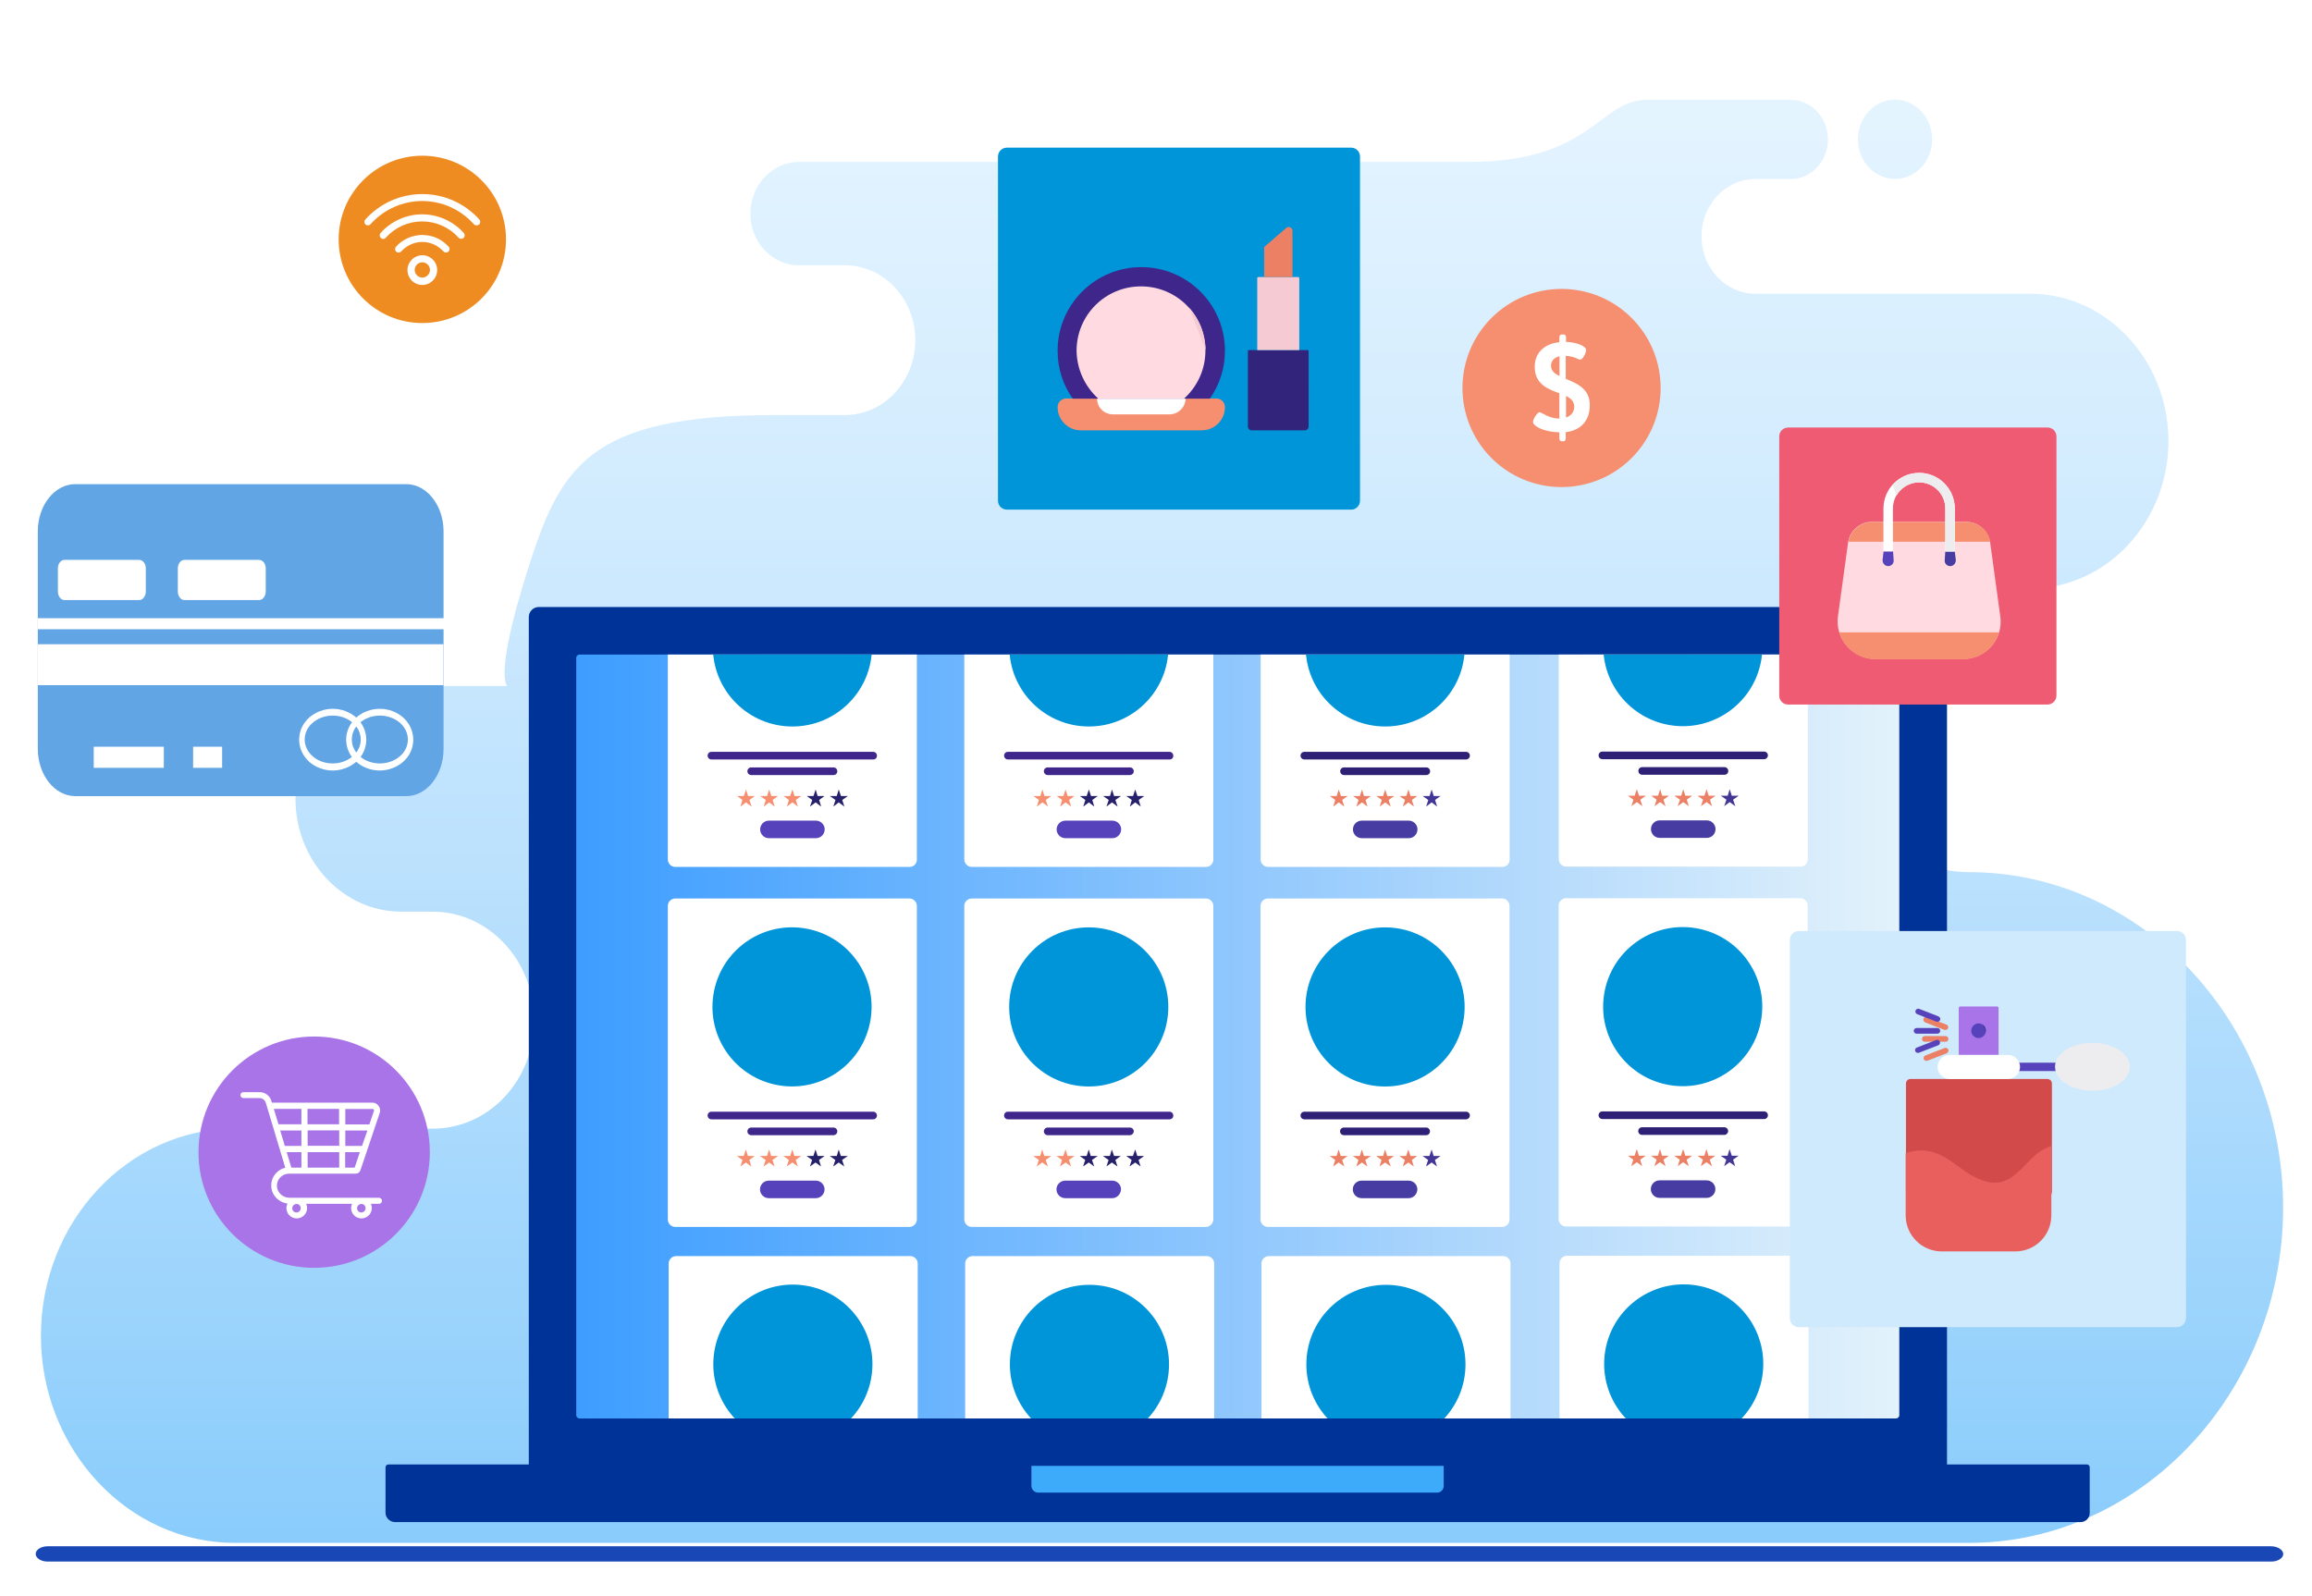 <?xml version="1.0" encoding="utf-8"?>
<!-- Generator: Adobe Illustrator 25.2.0, SVG Export Plug-In . SVG Version: 6.00 Build 0)  -->
<svg version="1.1" id="Layer_1" xmlns="http://www.w3.org/2000/svg" xmlns:xlink="http://www.w3.org/1999/xlink" x="0px" y="0px"
	 viewBox="0 0 1633 1127.5" style="enable-background:new 0 0 1633 1127.5;" xml:space="preserve">
<style type="text/css">
	.st0{fill:#FFFFFF;}
	.st1{fill-rule:evenodd;clip-rule:evenodd;fill:#1A47B6;}
	.st2{clip-path:url(#SVGID_2_);fill:url(#SVGID_3_);}
	.st3{fill:#003398;}
	.st4{fill:url(#SVGID_4_);}
	.st5{fill:#3DABF9;}
	.st6{clip-path:url(#SVGID_6_);}
	.st7{fill:#3E268B;}
	.st8{fill:#F68F6F;}
	.st9{fill:#26216A;}
	.st10{fill:#5642BB;}
	.st11{fill:#0094D9;}
	.st12{fill:#2D2075;}
	.st13{fill:#EB8065;}
	.st14{fill:#433796;}
	.st15{fill:#463CA1;}
	.st16{fill:#A874E7;}
	.st17{fill:#CFEAFD;}
	.st18{fill:#EF5B72;}
	.st19{fill:#EE8C21;}
	.st20{fill:#FFDBE1;}
	.st21{fill:#32247A;}
	.st22{fill:#F5CAD2;}
	.st23{fill:#D24B4A;}
	.st24{fill:#EDEDEF;}
	.st25{fill:#E95F5D;}
	.st26{fill-rule:evenodd;clip-rule:evenodd;fill:#62A5E4;}
	.st27{fill-rule:evenodd;clip-rule:evenodd;fill:#FFFFFF;}
</style>
<rect class="st0" width="1633" height="1127.5"/>
<path class="st1" d="M1604,1092.3h-9.7h-0.1h-0.1H43.6h-0.1h-0.1h-9.7c-4.7,0-8.5,2.4-8.5,5.4s3.8,5.4,8.5,5.4h12.5h1545.5h12.5
	c4.7,0,8.5-2.4,8.5-5.4C1612.5,1094.7,1608.7,1092.3,1604,1092.3"/>
<g>
	<g>
		<defs>
			<path id="SVGID_1_" d="M305.7,797.3H165.8c-75.4,0-136.9,65.9-136.9,146.3s61.6,146.3,136.9,146.3h1225
				c121.9,0,221.8-106.6,221.8-236.9s-99.8-236.9-221.8-236.9c-51.5,0-93.7-45.1-93.7-100.2s42.2-100.2,93.7-100.2h43.3
				c53.6,0,97.5-46.9,97.5-104.1c0-57.3-43.9-104.1-97.5-104.1h-194.4c-20.9,0-37.9-18.3-37.9-40.5c0-22.3,17-40.5,37.9-40.5h25.2
				c14.4,0,26.2-12.6,26.2-28l0,0c0-15.3-11.7-28-26.2-28h-94.3c0,0,27.7,0-7,0c-34.7,0-38.6,43.9-126.4,43.9
				c-135.7,0-337.3,0-473,0c-18.8,0-34.2,16.5-34.2,36.5l0,0c0,20.1,15.3,36.5,34.2,36.5h32.8c27.2,0,49.5,23.8,49.5,52.9
				s-22.3,52.9-49.5,52.9h-49.4c-133.3,0-152.2,37.2-175.5,111.3s-13.8,80.1-13.8,80.1h-75c-41.1,0-74.6,35.9-74.6,79.7
				s33.6,79.7,74.6,79.7h22.3c39.5,0,71.7,34.5,71.7,76.7C377.4,763.2,345.2,797.3,305.7,797.3z M1338.5,126.4
				c-14.4,0-26.2-12.5-26.2-28s11.7-28,26.2-28c14.4,0,26.2,12.5,26.2,28C1364.8,113.8,1353,126.4,1338.5,126.4z"/>
		</defs>
		<clipPath id="SVGID_2_">
			<use xlink:href="#SVGID_1_"  style="overflow:visible;"/>
		</clipPath>
		
			<linearGradient id="SVGID_3_" gradientUnits="userSpaceOnUse" x1="820.746" y1="-1322.273" x2="820.746" y2="1255.387" gradientTransform="matrix(1 0 0 -1 0 1125.89)">
			<stop  offset="0.205" style="stop-color:#1E9DF8"/>
			<stop  offset="0.301" style="stop-color:#41ACF9"/>
			<stop  offset="0.484" style="stop-color:#7DC7FB"/>
			<stop  offset="0.652" style="stop-color:#ADDBFD"/>
			<stop  offset="0.799" style="stop-color:#CFEAFE"/>
			<stop  offset="0.92" style="stop-color:#E4F4FF"/>
			<stop  offset="1" style="stop-color:#ECF7FF"/>
		</linearGradient>
		<rect x="28.9" y="70.4" class="st2" width="1583.7" height="1019.5"/>
	</g>
</g>
<path class="st3" d="M1368.1,428.8H380.5c-3.8,0-7,3.2-7,7v599.8h1001.7V435.9C1375,431.9,1371.9,428.8,1368.1,428.8z"/>
<path class="st3" d="M1469.6,1075.2H279c-3.6,0-6.7-2.9-6.7-6.7v-32c0-1.1,0.9-2,2-2h1199.7c1.1,0,2,0.9,2,2v32
	C1476.1,1072.2,1473.2,1075.2,1469.6,1075.2z"/>
<linearGradient id="SVGID_4_" gradientUnits="userSpaceOnUse" x1="406.997" y1="393.744" x2="1341.429" y2="393.744" gradientTransform="matrix(1 0 0 -1 0 1125.89)">
	<stop  offset="0" style="stop-color:#3D9DFF"/>
	<stop  offset="1" style="stop-color:#E3F2FB"/>
</linearGradient>
<path class="st4" d="M1339.2,462.4H409.3c-1.2,0-2.3,1-2.3,2.3v535c0,1.2,1,2.3,2.3,2.3h929.9c1.2,0,2.3-1,2.3-2.3V464.8
	C1341.4,463.4,1340.4,462.4,1339.2,462.4z"/>
<path class="st5" d="M1015,1054.4H733.4c-2.7,0-4.9-2.1-4.9-4.9v-14h291.2v14C1019.8,1052.2,1017.7,1054.4,1015,1054.4z"/>
<g>
	<g>
		<defs>
			<path id="SVGID_5_" d="M1339.2,462.4H409.3c-1.2,0-2.3,1-2.3,2.3v535c0,1.2,1,2.3,2.3,2.3h929.9c1.2,0,2.3-1,2.3-2.3V464.8
				C1341.4,463.4,1340.4,462.4,1339.2,462.4z"/>
		</defs>
		<clipPath id="SVGID_6_">
			<use xlink:href="#SVGID_5_"  style="overflow:visible;"/>
		</clipPath>
		<g class="st6">
			<g>
				<path class="st0" d="M1061,866.7H895.5c-2.8,0-5.2-2.4-5.2-5.2V639.9c0-2.8,2.4-5.2,5.2-5.2H1061c2.8,0,5.2,2.4,5.2,5.2v221.5
					C1066.2,864.4,1063.9,866.7,1061,866.7z"/>
				<g>
					<path class="st0" d="M642.3,866.7H476.9c-2.8,0-5.2-2.4-5.2-5.2V639.9c0-2.8,2.4-5.2,5.2-5.2h165.5c2.8,0,5.2,2.4,5.2,5.2
						v221.5C647.5,864.4,645.2,866.7,642.3,866.7z"/>
					<path class="st7" d="M616.7,790.7H502.5c-1.5,0-2.7-1.2-2.7-2.7l0,0c0-1.5,1.2-2.7,2.7-2.7h114.2c1.5,0,2.7,1.2,2.7,2.7l0,0
						C619.4,789.6,618.2,790.7,616.7,790.7z"/>
					<path class="st7" d="M588.7,801.9h-58.1c-1.5,0-2.7-1.2-2.7-2.7l0,0c0-1.5,1.2-2.7,2.7-2.7h58.1c1.5,0,2.7,1.2,2.7,2.7l0,0
						C591.4,800.7,590.2,801.9,588.7,801.9z"/>
					<polygon class="st8" points="526.8,812 528.3,816.6 533.1,816.6 529.3,819.4 530.7,824 526.8,821.2 523,824 524.4,819.4 
						520.5,816.6 525.3,816.6 					"/>
					<polygon class="st8" points="543.3,812 544.7,816.6 549.6,816.6 545.6,819.4 547.1,824 543.3,821.2 539.3,824 540.8,819.4 
						536.8,816.6 541.7,816.6 					"/>
					<polygon class="st8" points="559.6,812 561.1,816.6 565.9,816.6 562,819.4 563.6,824 559.6,821.2 555.7,824 557.2,819.4 
						553.3,816.6 558.1,816.6 					"/>
					<polygon class="st9" points="576,812 577.5,816.6 582.4,816.6 578.5,819.4 579.9,824 576,821.2 572.1,824 573.6,819.4 
						569.7,816.6 574.5,816.6 					"/>
					<polygon class="st9" points="592.4,812 593.9,816.6 598.8,816.6 594.8,819.4 596.3,824 592.4,821.2 588.5,824 590,819.4 
						586.1,816.6 591,816.6 					"/>
					<path class="st10" d="M576.2,846.4H543c-3.4,0-6.2-2.8-6.2-6.2l0,0c0-3.4,2.8-6.2,6.2-6.2h33.2c3.4,0,6.2,2.8,6.2,6.2l0,0
						C582.4,843.6,579.6,846.4,576.2,846.4z"/>
					
						<ellipse transform="matrix(0.16 -0.987 0.987 0.16 -232.174 1149.78)" class="st11" cx="559.6" cy="711.3" rx="56.2" ry="56.2"/>
				</g>
				<g>
					<path class="st0" d="M851.7,866.7H686.3c-2.8,0-5.2-2.4-5.2-5.2V639.9c0-2.8,2.4-5.2,5.2-5.2h165.5c2.8,0,5.2,2.4,5.2,5.2
						v221.5C856.8,864.4,854.6,866.7,851.7,866.7z"/>
					<path class="st7" d="M826,790.7H711.9c-1.5,0-2.7-1.2-2.7-2.7l0,0c0-1.5,1.2-2.7,2.7-2.7H826c1.5,0,2.7,1.2,2.7,2.7l0,0
						C828.8,789.6,827.5,790.7,826,790.7z"/>
					<path class="st7" d="M798.1,801.9H740c-1.5,0-2.7-1.2-2.7-2.7l0,0c0-1.5,1.2-2.7,2.7-2.7h58.1c1.5,0,2.7,1.2,2.7,2.7l0,0
						C800.7,800.7,799.5,801.9,798.1,801.9z"/>
					<polygon class="st8" points="736.1,812 737.6,816.6 742.5,816.6 738.6,819.4 740.1,824 736.1,821.2 732.2,824 733.8,819.4 
						729.8,816.6 734.7,816.6 					"/>
					<polygon class="st8" points="752.6,812 754.1,816.6 758.9,816.6 755,819.4 756.5,824 752.6,821.2 748.7,824 750.1,819.4 
						746.2,816.6 751,816.6 					"/>
					<polygon class="st9" points="769,812 770.4,816.6 775.3,816.6 771.3,819.4 772.9,824 769,821.2 765,824 766.5,819.4 
						762.7,816.6 767.5,816.6 					"/>
					<polygon class="st9" points="785.3,812 786.9,816.6 791.6,816.6 787.8,819.4 789.3,824 785.3,821.2 781.5,824 783,819.4 
						779,816.6 783.9,816.6 					"/>
					<polygon class="st9" points="801.8,812 803.3,816.6 808.1,816.6 804.2,819.4 805.6,824 801.8,821.2 797.8,824 799.3,819.4 
						795.5,816.6 800.2,816.6 					"/>
					<path class="st10" d="M785.6,846.4h-33.2c-3.4,0-6.2-2.8-6.2-6.2l0,0c0-3.4,2.8-6.2,6.2-6.2h33.2c3.4,0,6.2,2.8,6.2,6.2l0,0
						C791.6,843.6,788.9,846.4,785.6,846.4z"/>
					<circle class="st11" cx="769" cy="711.3" r="56.2"/>
				</g>
				<path class="st12" d="M1035.4,790.7H921.3c-1.5,0-2.7-1.2-2.7-2.7l0,0c0-1.5,1.2-2.7,2.7-2.7h114.2c1.5,0,2.7,1.2,2.7,2.7l0,0
					C1038.1,789.6,1036.9,790.7,1035.4,790.7z"/>
				<path class="st12" d="M1007.3,801.9h-58.1c-1.5,0-2.7-1.2-2.7-2.7l0,0c0-1.5,1.2-2.7,2.7-2.7h58.1c1.5,0,2.7,1.2,2.7,2.7l0,0
					C1010,800.7,1008.9,801.9,1007.3,801.9z"/>
				<polygon class="st13" points="945.5,812 947,816.6 951.8,816.6 948,819.4 949.5,824 945.5,821.2 941.6,824 943.1,819.4 
					939.2,816.6 944,816.6 				"/>
				<polygon class="st13" points="961.9,812 963.4,816.6 968.3,816.6 964.3,819.4 965.8,824 961.9,821.2 958,824 959.5,819.4 
					955.5,816.6 960.4,816.6 				"/>
				<polygon class="st13" points="978.3,812 979.8,816.6 984.6,816.6 980.7,819.4 982.3,824 978.3,821.2 974.4,824 975.8,819.4 
					972,816.6 976.9,816.6 				"/>
				<polygon class="st13" points="994.7,812 996.3,816.6 1001,816.6 997.2,819.4 998.6,824 994.7,821.2 990.8,824 992.3,819.4 
					988.4,816.6 993.2,816.6 				"/>
				<polygon class="st14" points="1011.2,812 1012.6,816.6 1017.5,816.6 1013.5,819.4 1015,824 1011.2,821.2 1007.2,824 
					1008.7,819.4 1004.8,816.6 1009.6,816.6 				"/>
				<path class="st15" d="M994.9,846.4h-33.2c-3.4,0-6.2-2.8-6.2-6.2l0,0c0-3.4,2.8-6.2,6.2-6.2h33.2c3.4,0,6.2,2.8,6.2,6.2l0,0
					C1001,843.6,998.3,846.4,994.9,846.4z"/>
				<circle class="st11" cx="978.3" cy="711.3" r="56.2"/>
				<path class="st0" d="M1271.6,866.4h-165.5c-2.8,0-5.2-2.4-5.2-5.2V639.7c0-2.8,2.4-5.2,5.2-5.2h165.5c2.8,0,5.2,2.4,5.2,5.2
					v221.5C1276.8,864.2,1274.4,866.4,1271.6,866.4z"/>
				<path class="st12" d="M1246,790.5h-114.2c-1.5,0-2.7-1.2-2.7-2.7l0,0c0-1.5,1.2-2.7,2.7-2.7H1246c1.5,0,2.7,1.2,2.7,2.7l0,0
					C1248.7,789.4,1247.5,790.5,1246,790.5z"/>
				<path class="st12" d="M1217.9,801.7h-58.1c-1.5,0-2.7-1.2-2.7-2.7l0,0c0-1.5,1.2-2.7,2.7-2.7h58.1c1.5,0,2.7,1.2,2.7,2.7l0,0
					C1220.6,800.4,1219.4,801.7,1217.9,801.7z"/>
				<polygon class="st13" points="1156.1,811.7 1157.6,816.4 1162.4,816.4 1158.5,819.2 1159.9,823.8 1156.1,821 1152.2,823.8 
					1153.6,819.2 1149.8,816.4 1154.5,816.4 				"/>
				<polygon class="st13" points="1172.5,811.7 1173.9,816.4 1178.8,816.4 1174.9,819.2 1176.4,823.8 1172.5,821 1168.5,823.8 
					1170.1,819.2 1166.1,816.4 1171,816.4 				"/>
				<polygon class="st13" points="1188.8,811.7 1190.4,816.4 1195.2,816.4 1191.3,819.2 1192.8,823.8 1188.8,821 1185,823.8 
					1186.4,819.2 1182.5,816.4 1187.3,816.4 				"/>
				<polygon class="st13" points="1205.3,811.7 1206.7,816.4 1211.6,816.4 1207.6,819.2 1209.2,823.8 1205.3,821 1201.3,823.8 
					1202.8,819.2 1199,816.4 1203.8,816.4 				"/>
				<polygon class="st14" points="1221.6,811.7 1223.2,816.4 1228,816.4 1224.1,819.2 1225.6,823.8 1221.6,821 1217.8,823.8 
					1219.3,819.2 1215.3,816.4 1220.2,816.4 				"/>
				<path class="st15" d="M1205.4,846.2h-33.2c-3.4,0-6.2-2.8-6.2-6.2l0,0c0-3.4,2.8-6.2,6.2-6.2h33.2c3.4,0,6.2,2.8,6.2,6.2l0,0
					C1211.6,843.4,1208.8,846.2,1205.4,846.2z"/>
				
					<ellipse transform="matrix(0.16 -0.987 0.987 0.16 296.459 1770.662)" class="st11" cx="1188.8" cy="711.1" rx="56.2" ry="56.2"/>
			</g>
			<g>
				<path class="st0" d="M1061.7,1119.2H896.2c-2.8,0-5.2-2.4-5.2-5.2V892.5c0-2.8,2.4-5.2,5.2-5.2h165.5c2.8,0,5.2,2.4,5.2,5.2
					V1114C1066.8,1116.8,1064.5,1119.2,1061.7,1119.2z"/>
				<g>
					<path class="st0" d="M643,1119.2H477.5c-2.8,0-5.2-2.4-5.2-5.2V892.5c0-2.8,2.4-5.2,5.2-5.2H643c2.8,0,5.2,2.4,5.2,5.2V1114
						C648.2,1116.8,645.8,1119.2,643,1119.2z"/>
					<path class="st7" d="M617.4,1043.3H503.1c-1.5,0-2.7-1.2-2.7-2.7l0,0c0-1.5,1.2-2.7,2.7-2.7h114.2c1.5,0,2.7,1.2,2.7,2.7l0,0
						C620,1042.1,618.8,1043.3,617.4,1043.3z"/>
					<path class="st7" d="M589.3,1054.4h-58.1c-1.5,0-2.7-1.2-2.7-2.7l0,0c0-1.5,1.2-2.7,2.7-2.7h58.1c1.5,0,2.7,1.2,2.7,2.7l0,0
						C592,1053.1,590.7,1054.4,589.3,1054.4z"/>
					<polygon class="st8" points="527.5,1064.4 528.9,1069 533.8,1069 529.8,1071.8 531.3,1076.5 527.5,1073.6 523.5,1076.5 
						525,1071.8 521,1069 525.9,1069 					"/>
					<polygon class="st8" points="543.8,1064.4 545.3,1069 550.1,1069 546.2,1071.8 547.8,1076.5 543.8,1073.6 539.9,1076.5 
						541.3,1071.8 537.5,1069 542.4,1069 					"/>
					<polygon class="st8" points="560.2,1064.4 561.8,1069 566.5,1069 562.7,1071.8 564.1,1076.5 560.2,1073.6 556.3,1076.5 
						557.8,1071.8 553.9,1069 558.7,1069 					"/>
					<polygon class="st9" points="576.6,1064.4 578.1,1069 583,1069 579,1071.8 580.5,1076.5 576.6,1073.6 572.7,1076.5 
						574.2,1071.8 570.3,1069 575.1,1069 					"/>
					<polygon class="st9" points="593,1064.4 594.5,1069 599.3,1069 595.5,1071.8 597,1076.5 593,1073.6 589.1,1076.5 590.6,1071.8 
						586.7,1069 591.5,1069 					"/>
					<path class="st10" d="M576.8,1098.9h-33.2c-3.4,0-6.2-2.8-6.2-6.2l0,0c0-3.4,2.8-6.2,6.2-6.2h33.2c3.4,0,6.2,2.8,6.2,6.2l0,0
						C583,1096.1,580.1,1098.9,576.8,1098.9z"/>
					
						<ellipse transform="matrix(0.16 -0.987 0.987 0.16 -480.887 1362.345)" class="st11" cx="560.2" cy="963.8" rx="56.2" ry="56.2"/>
				</g>
				<g>
					<path class="st0" d="M852.3,1119.2H686.9c-2.8,0-5.2-2.4-5.2-5.2V892.5c0-2.8,2.4-5.2,5.2-5.2h165.5c2.8,0,5.2,2.4,5.2,5.2
						V1114C857.4,1116.8,855.1,1119.2,852.3,1119.2z"/>
					<path class="st7" d="M826.6,1043.3H712.5c-1.5,0-2.7-1.2-2.7-2.7l0,0c0-1.5,1.2-2.7,2.7-2.7h114.2c1.5,0,2.7,1.2,2.7,2.7l0,0
						C829.3,1042.1,828.2,1043.3,826.6,1043.3z"/>
					<path class="st7" d="M798.6,1054.4h-58.1c-1.5,0-2.7-1.2-2.7-2.7l0,0c0-1.5,1.2-2.7,2.7-2.7h58.1c1.5,0,2.7,1.2,2.7,2.7l0,0
						C801.3,1053.1,800.1,1054.4,798.6,1054.4z"/>
					<polygon class="st8" points="736.7,1064.4 738.3,1069 743.1,1069 739.2,1071.8 740.7,1076.5 736.7,1073.6 732.9,1076.5 
						734.3,1071.8 730.4,1069 735.2,1069 					"/>
					<polygon class="st8" points="753.2,1064.4 754.6,1069 759.5,1069 755.5,1071.8 757.1,1076.5 753.2,1073.6 749.2,1076.5 
						750.7,1071.8 746.9,1069 751.7,1069 					"/>
					<polygon class="st9" points="769.5,1064.4 771.1,1069 775.9,1069 772,1071.8 773.5,1076.5 769.5,1073.6 765.7,1076.5 
						767.2,1071.8 763.2,1069 768.1,1069 					"/>
					<polygon class="st9" points="786,1064.4 787.5,1069 792.3,1069 788.4,1071.8 789.8,1076.5 786,1073.6 782.1,1076.5 
						783.5,1071.8 779.7,1069 784.4,1069 					"/>
					<polygon class="st9" points="802.4,1064.4 803.8,1069 808.7,1069 804.7,1071.8 806.3,1076.5 802.4,1073.6 798.4,1076.5 
						800,1071.8 796,1069 800.9,1069 					"/>
					<path class="st10" d="M786.1,1098.9H753c-3.4,0-6.2-2.8-6.2-6.2l0,0c0-3.4,2.8-6.2,6.2-6.2h33.2c3.4,0,6.2,2.8,6.2,6.2l0,0
						C792.3,1096.1,789.5,1098.9,786.1,1098.9z"/>
					<circle class="st11" cx="769.5" cy="963.8" r="56.2"/>
				</g>
				<path class="st12" d="M1036,1043.3H921.8c-1.5,0-2.7-1.2-2.7-2.7l0,0c0-1.5,1.2-2.7,2.7-2.7H1036c1.5,0,2.7,1.2,2.7,2.7l0,0
					C1038.7,1042.1,1037.5,1043.3,1036,1043.3z"/>
				<path class="st12" d="M1008,1054.4h-58.1c-1.5,0-2.7-1.2-2.7-2.7l0,0c0-1.5,1.2-2.7,2.7-2.7h58.1c1.5,0,2.7,1.2,2.7,2.7l0,0
					C1010.7,1053.1,1009.5,1054.4,1008,1054.4z"/>
				<polygon class="st13" points="946.1,1064.4 947.6,1069 952.5,1069 948.5,1071.8 950,1076.5 946.1,1073.6 942.2,1076.5 
					943.7,1071.8 939.7,1069 944.6,1069 				"/>
				<polygon class="st13" points="962.5,1064.4 964,1069 968.9,1069 964.9,1071.8 966.4,1076.5 962.5,1073.6 958.6,1076.5 
					960.1,1071.8 956.2,1069 961.1,1069 				"/>
				<polygon class="st13" points="978.9,1064.4 980.4,1069 985.2,1069 981.4,1071.8 982.8,1076.5 978.9,1073.6 975.1,1076.5 
					976.5,1071.8 972.6,1069 977.4,1069 				"/>
				<polygon class="st13" points="995.4,1064.4 996.8,1069 1001.7,1069 997.7,1071.8 999.2,1076.5 995.4,1073.6 991.4,1076.5 
					992.9,1071.8 988.9,1069 993.8,1069 				"/>
				<polygon class="st14" points="1011.7,1064.4 1013.2,1069 1018,1069 1014.1,1071.8 1015.7,1076.5 1011.7,1073.6 1007.8,1076.5 
					1009.3,1071.8 1005.4,1069 1010.2,1069 				"/>
				<path class="st15" d="M995.5,1098.9h-33.2c-3.4,0-6.2-2.8-6.2-6.2l0,0c0-3.4,2.8-6.2,6.2-6.2h33.2c3.4,0,6.2,2.8,6.2,6.2l0,0
					C1001.7,1096.1,998.9,1098.9,995.5,1098.9z"/>
				<circle class="st11" cx="978.9" cy="963.8" r="56.2"/>
				<path class="st0" d="M1272.2,1119h-165.5c-2.8,0-5.2-2.4-5.2-5.2V892.3c0-2.8,2.4-5.2,5.2-5.2h165.5c2.8,0,5.2,2.4,5.2,5.2
					v221.5C1277.4,1116.6,1275.1,1119,1272.2,1119z"/>
				<path class="st12" d="M1246.6,1043.1h-114.2c-1.5,0-2.7-1.2-2.7-2.7l0,0c0-1.5,1.2-2.7,2.7-2.7h114.2c1.5,0,2.7,1.2,2.7,2.7l0,0
					C1249.3,1041.8,1248,1043.1,1246.6,1043.1z"/>
				<path class="st12" d="M1218.5,1054.1h-58.1c-1.5,0-2.7-1.2-2.7-2.7l0,0c0-1.5,1.2-2.7,2.7-2.7h58.1c1.5,0,2.7,1.2,2.7,2.7l0,0
					C1221.2,1052.9,1220.1,1054.1,1218.5,1054.1z"/>
				<polygon class="st13" points="1156.7,1064.2 1158.1,1068.8 1163,1068.8 1159,1071.6 1160.6,1076.2 1156.7,1073.4 1152.7,1076.2 
					1154.3,1071.6 1150.3,1068.8 1155.2,1068.8 				"/>
				<polygon class="st13" points="1173,1064.2 1174.6,1068.8 1179.4,1068.8 1175.5,1071.6 1177,1076.2 1173,1073.4 1169.2,1076.2 
					1170.7,1071.6 1166.7,1068.8 1171.6,1068.8 				"/>
				<polygon class="st13" points="1189.5,1064.2 1191,1068.8 1195.8,1068.8 1191.9,1071.6 1193.3,1076.2 1189.5,1073.4 
					1185.5,1076.2 1187,1071.6 1183.2,1068.8 1188,1068.8 				"/>
				<polygon class="st13" points="1205.8,1064.2 1207.3,1068.8 1212.2,1068.8 1208.3,1071.6 1209.8,1076.2 1205.8,1073.4 
					1202,1076.2 1203.5,1071.6 1199.5,1068.8 1204.4,1068.8 				"/>
				<polygon class="st14" points="1222.3,1064.2 1223.8,1068.8 1228.6,1068.8 1224.7,1071.6 1226.1,1076.2 1222.3,1073.4 
					1218.4,1076.2 1219.8,1071.6 1215.9,1068.8 1220.7,1068.8 				"/>
				<path class="st15" d="M1206.1,1098.7h-33.2c-3.4,0-6.2-2.8-6.2-6.2l0,0c0-3.4,2.8-6.2,6.2-6.2h33.2c3.4,0,6.2,2.8,6.2,6.2l0,0
					C1212.2,1095.9,1209.5,1098.7,1206.1,1098.7z"/>
				
					<ellipse transform="matrix(0.16 -0.987 0.987 0.16 47.841 1983.339)" class="st11" cx="1189.5" cy="963.6" rx="56.2" ry="56.2"/>
			</g>
			<g>
				<path class="st0" d="M1061.1,612.4H895.6c-2.8,0-5.2-2.4-5.2-5.2V385.7c0-2.8,2.4-5.2,5.2-5.2h165.5c2.8,0,5.2,2.4,5.2,5.2
					v221.5C1066.3,610.2,1063.9,612.4,1061.1,612.4z"/>
				<g>
					<path class="st0" d="M642.4,612.4H476.9c-2.8,0-5.2-2.4-5.2-5.2V385.7c0-2.8,2.4-5.2,5.2-5.2h165.5c2.8,0,5.2,2.4,5.2,5.2
						v221.5C647.6,610.2,645.2,612.4,642.4,612.4z"/>
					<path class="st7" d="M616.8,536.5H502.5c-1.5,0-2.7-1.2-2.7-2.7l0,0c0-1.5,1.2-2.7,2.7-2.7h114.2c1.5,0,2.7,1.2,2.7,2.7l0,0
						C619.5,535.3,618.3,536.5,616.8,536.5z"/>
					<path class="st7" d="M588.7,547.5h-58.1c-1.5,0-2.7-1.2-2.7-2.7l0,0c0-1.5,1.2-2.7,2.7-2.7h58.1c1.5,0,2.7,1.2,2.7,2.7l0,0
						C591.4,546.4,590.2,547.5,588.7,547.5z"/>
					<polygon class="st8" points="526.9,557.7 528.4,562.3 533.2,562.3 529.3,565.1 530.9,569.8 526.9,566.8 523,569.8 524.4,565.1 
						520.6,562.3 525.4,562.3 					"/>
					<polygon class="st8" points="543.3,557.7 544.8,562.3 549.6,562.3 545.7,565.1 547.2,569.8 543.3,566.8 539.4,569.8 
						540.9,565.1 536.9,562.3 541.8,562.3 					"/>
					<polygon class="st8" points="559.7,557.7 561.2,562.3 566,562.3 562.1,565.1 563.6,569.8 559.7,566.8 555.8,569.8 557.2,565.1 
						553.4,562.3 558.1,562.3 					"/>
					<polygon class="st9" points="576.1,557.7 577.5,562.3 582.4,562.3 578.6,565.1 580,569.8 576.1,566.8 572.1,569.8 573.7,565.1 
						569.8,562.3 574.6,562.3 					"/>
					<polygon class="st9" points="592.4,557.7 594,562.3 598.9,562.3 594.9,565.1 596.4,569.8 592.4,566.8 588.6,569.8 590.1,565.1 
						586.1,562.3 591,562.3 					"/>
					<path class="st10" d="M576.3,592.1h-33.2c-3.4,0-6.2-2.8-6.2-6.2l0,0c0-3.4,2.8-6.2,6.2-6.2h33.2c3.4,0,6.2,2.8,6.2,6.2l0,0
						C582.4,589.4,579.7,592.1,576.3,592.1z"/>
					<circle class="st11" cx="559.7" cy="457" r="56.2"/>
				</g>
				<g>
					<path class="st0" d="M851.8,612.4H686.3c-2.8,0-5.2-2.4-5.2-5.2V385.7c0-2.8,2.4-5.2,5.2-5.2h165.5c2.8,0,5.2,2.4,5.2,5.2
						v221.5C857,610.2,854.6,612.4,851.8,612.4z"/>
					<path class="st7" d="M826.2,536.5H711.9c-1.5,0-2.7-1.2-2.7-2.7l0,0c0-1.5,1.2-2.7,2.7-2.7H826c1.5,0,2.7,1.2,2.7,2.7l0,0
						C828.9,535.3,827.6,536.5,826.2,536.5z"/>
					<path class="st7" d="M798.1,547.5H740c-1.5,0-2.7-1.2-2.7-2.7l0,0c0-1.5,1.2-2.7,2.7-2.7h58.1c1.5,0,2.7,1.2,2.7,2.7l0,0
						C800.8,546.4,799.5,547.5,798.1,547.5z"/>
					<polygon class="st8" points="736.3,557.7 737.7,562.3 742.6,562.3 738.6,565.1 740.2,569.8 736.3,566.8 732.3,569.8 
						733.8,565.1 729.9,562.3 734.8,562.3 					"/>
					<polygon class="st8" points="752.6,557.7 754.1,562.3 758.9,562.3 755.1,565.1 756.6,569.8 752.6,566.8 748.8,569.8 
						750.2,565.1 746.3,562.3 751.1,562.3 					"/>
					<polygon class="st9" points="769.1,557.7 770.6,562.3 775.4,562.3 771.5,565.1 772.9,569.8 769.1,566.8 765.1,569.8 
						766.6,565.1 762.7,562.3 767.5,562.3 					"/>
					<polygon class="st9" points="785.4,557.7 786.9,562.3 791.8,562.3 787.8,565.1 789.4,569.8 785.4,566.8 781.5,569.8 
						783.1,565.1 779.1,562.3 784,562.3 					"/>
					<polygon class="st9" points="801.8,557.7 803.4,562.3 808.2,562.3 804.3,565.1 805.7,569.8 801.8,566.8 798,569.8 799.4,565.1 
						795.5,562.3 800.3,562.3 					"/>
					<path class="st10" d="M785.7,592.1h-33.2c-3.4,0-6.2-2.8-6.2-6.2l0,0c0-3.4,2.8-6.2,6.2-6.2h33.2c3.4,0,6.2,2.8,6.2,6.2l0,0
						C791.8,589.4,789,592.1,785.7,592.1z"/>
					<circle class="st11" cx="769.1" cy="457" r="56.2"/>
				</g>
				<path class="st12" d="M1035.5,536.5H921.3c-1.5,0-2.7-1.2-2.7-2.7l0,0c0-1.5,1.2-2.7,2.7-2.7h114.2c1.5,0,2.7,1.2,2.7,2.7l0,0
					C1038.2,535.3,1037,536.5,1035.5,536.5z"/>
				<path class="st12" d="M1007.4,547.5h-58.1c-1.5,0-2.7-1.2-2.7-2.7l0,0c0-1.5,1.2-2.7,2.7-2.7h58.1c1.5,0,2.7,1.2,2.7,2.7l0,0
					C1010.1,546.4,1008.9,547.5,1007.4,547.5z"/>
				<polygon class="st13" points="945.6,557.7 947.1,562.3 951.9,562.3 948,565.1 949.5,569.8 945.6,566.8 941.7,569.8 943.1,565.1 
					939.3,562.3 944.1,562.3 				"/>
				<polygon class="st13" points="962,557.7 963.4,562.3 968.3,562.3 964.5,565.1 965.9,569.8 962,566.8 958,569.8 959.6,565.1 
					955.7,562.3 960.5,562.3 				"/>
				<polygon class="st13" points="978.4,557.7 979.9,562.3 984.8,562.3 980.8,565.1 982.3,569.8 978.4,566.8 974.5,569.8 976,565.1 
					972,562.3 976.9,562.3 				"/>
				<polygon class="st13" points="994.8,557.7 996.3,562.3 1001.1,562.3 997.2,565.1 998.7,569.8 994.8,566.8 990.8,569.8 
					992.4,565.1 988.5,562.3 993.3,562.3 				"/>
				<polygon class="st14" points="1011.2,557.7 1012.7,562.3 1017.5,562.3 1013.6,565.1 1015.1,569.8 1011.2,566.8 1007.3,569.8 
					1008.8,565.1 1004.8,562.3 1009.7,562.3 				"/>
				<path class="st15" d="M995,592.1h-33.2c-3.4,0-6.2-2.8-6.2-6.2l0,0c0-3.4,2.8-6.2,6.2-6.2H995c3.4,0,6.2,2.8,6.2,6.2l0,0
					C1001.1,589.4,998.4,592.1,995,592.1z"/>
				<circle class="st11" cx="978.4" cy="457" r="56.2"/>
				<path class="st0" d="M1271.7,612.2h-165.5c-2.8,0-5.2-2.4-5.2-5.2V385.5c0-2.8,2.4-5.2,5.2-5.2h165.5c2.8,0,5.2,2.4,5.2,5.2V607
					C1276.8,609.9,1274.5,612.2,1271.7,612.2z"/>
				<path class="st12" d="M1246,536.3h-114.2c-1.5,0-2.7-1.2-2.7-2.7l0,0c0-1.5,1.2-2.7,2.7-2.7H1246c1.5,0,2.7,1.2,2.7,2.7l0,0
					C1248.7,535,1247.6,536.3,1246,536.3z"/>
				<path class="st12" d="M1218,547.3h-58.1c-1.5,0-2.7-1.2-2.7-2.7l0,0c0-1.5,1.2-2.7,2.7-2.7h58.1c1.5,0,2.7,1.2,2.7,2.7l0,0
					C1220.7,546.2,1219.5,547.3,1218,547.3z"/>
				<polygon class="st13" points="1156.1,557.5 1157.7,562.1 1162.5,562.1 1158.6,564.9 1160,569.5 1156.1,566.6 1152.3,569.5 
					1153.7,564.9 1149.8,562.1 1154.6,562.1 				"/>
				<polygon class="st13" points="1172.6,557.5 1174,562.1 1178.9,562.1 1174.9,564.9 1176.4,569.5 1172.6,566.6 1168.6,569.5 
					1170.1,564.9 1166.3,562.1 1171.1,562.1 				"/>
				<polygon class="st13" points="1188.9,557.5 1190.4,562.1 1195.2,562.1 1191.4,564.9 1192.9,569.5 1188.9,566.6 1185,569.5 
					1186.6,564.9 1182.6,562.1 1187.5,562.1 				"/>
				<polygon class="st13" points="1205.4,557.5 1206.9,562.1 1211.7,562.1 1207.8,564.9 1209.2,569.5 1205.4,566.6 1201.4,569.5 
					1202.9,564.9 1199,562.1 1203.8,562.1 				"/>
				<polygon class="st14" points="1221.7,557.5 1223.2,562.1 1228.1,562.1 1224.1,564.9 1225.7,569.5 1221.7,566.6 1217.8,569.5 
					1219.4,564.9 1215.4,562.1 1220.3,562.1 				"/>
				<path class="st15" d="M1205.5,591.9h-33.2c-3.4,0-6.2-2.8-6.2-6.2l0,0c0-3.4,2.8-6.2,6.2-6.2h33.2c3.4,0,6.2,2.8,6.2,6.2l0,0
					C1211.7,589.2,1208.9,591.9,1205.5,591.9z"/>
				
					<ellipse transform="matrix(0.16 -0.987 0.987 0.16 547.633 1557.155)" class="st11" cx="1188.9" cy="456.7" rx="56.2" ry="56.2"/>
			</g>
		</g>
	</g>
</g>
<g>
	<ellipse transform="matrix(0.707 -0.707 0.707 0.707 129.332 860.254)" class="st8" cx="1103.1" cy="274" rx="70" ry="70"/>
	<g>
		<path class="st0" d="M1106.1,238.5v3c7.2,0.2,14.2,2.9,14.2,5.8c0,2-2.4,6.8-4.2,6.8c-1.2,0-4.2-2.5-10.2-2.7v16.2
			c7.7,3.2,17,6.8,17,18.6c0,12.2-7.7,18-17,19.1v4.2c0,1.6-0.7,2.3-2.1,2.3c-1.7,0-2.4-0.7-2.4-2.3v-4.1
			c-11.6-0.3-18.6-4.6-18.6-7.3c0-2.4,3.2-6.9,4.6-6.9c1.5,0,6.3,4.4,14,4.5v-17.9c-7.9-2.9-17.4-6.3-17.4-18.7
			c0-10.7,7.8-16.4,17.4-17.4v-3.2c0-1.6,0.7-2.3,2.3-2.3C1105.5,236.2,1106.1,236.9,1106.1,238.5z M1095.5,258.4
			c0,3.5,2.5,5.5,6,7.2v-13.9C1097.3,252.7,1095.5,255.3,1095.5,258.4z M1106.1,294.9c3.3-1,5.8-3.6,5.8-7.6c0-3.7-2.4-6-5.8-7.6
			V294.9z"/>
	</g>
</g>
<circle class="st16" cx="221.9" cy="813.9" r="81.7"/>
<path class="st0" d="M267.6,846.1h-63.2c-4.6,0-8.6-3.6-8.8-8.1c-0.1-2.4,0.7-4.6,2.4-6.3c1.6-1.7,3.8-2.6,6.2-2.6h2.9h44.1
	c1.6,0,2.9-1,3.4-2.5l13.6-40.4c0.6-1.7,0.3-3.5-0.8-5c-1-1.5-2.7-2.3-4.4-2.3h-71l-0.3-1.2c-1.1-3.7-4.5-6.2-8.3-6.2h-11.5
	c-1.2,0-2.1,1-2.1,2.1s1,2.1,2.1,2.1h11.5c1.9,0,3.7,1.4,4.3,3.2l13.8,46c-2.5,0.6-4.7,1.8-6.4,3.7c-2.5,2.6-3.7,6-3.5,9.5
	c0.3,6.3,5.2,11.3,11.5,12.1c-0.5,0.9-0.8,2-0.8,3.2c0,4.1,3.3,7.3,7.3,7.3s7.3-3.3,7.3-7.3c0-1.1-0.2-2.1-0.7-3h32.5
	c-0.5,0.9-0.7,1.9-0.7,3c0,4.1,3.3,7.3,7.3,7.3c4.1,0,7.3-3.3,7.3-7.3c0-1.1-0.2-2.1-0.7-3h5.8c1.2,0,2.1-1,2.1-2.1
	C269.9,847.1,268.8,846.1,267.6,846.1z M239.6,798.5v10.9h-22.3v-10.9H239.6z M217.2,794.2v-10.9h22.3v10.9H217.2z M255.7,809.5
	h-11.8v-10.9h15.6L255.7,809.5z M239.6,813.9v10.9h-22.3v-10.9H239.6z M212.9,809.5h-11.7l-3.3-10.9h15V809.5z M205.8,824.8
	l-3.3-10.9h10.4v10.9H205.8z M250.5,824.8h-6.7v-10.9h10.4L250.5,824.8z M264,783.8c0.1,0.2,0.3,0.6,0.1,1l-3.2,9.5h-17v-10.9h19.2
	C263.5,783.3,263.9,783.6,264,783.8z M212.9,783.3v10.9h-16.2l-3.3-10.9H212.9z M212.4,853.5c0,1.7-1.4,3-3,3c-1.7,0-3-1.4-3-3
	s1.4-3,3-3C211.1,850.4,212.4,851.8,212.4,853.5z M258.2,853.5c0,1.7-1.4,3-3,3c-1.7,0-3-1.4-3-3s1.4-3,3-3
	C256.9,850.4,258.2,851.8,258.2,853.5z"/>
<g>
	<path class="st17" d="M1537.7,937.5h-267.2c-3.5,0-6.3-2.8-6.3-6.3V664c0-3.5,2.8-6.3,6.3-6.3h267.2c3.5,0,6.3,2.8,6.3,6.3v267.2
		C1543.9,934.7,1541.1,937.5,1537.7,937.5z"/>
</g>
<g>
	<path class="st11" d="M954.4,360H711.2c-3.5,0-6.3-2.8-6.3-6.3V110.6c0-3.5,2.8-6.3,6.3-6.3h243.1c3.5,0,6.3,2.8,6.3,6.3v243.1
		C960.6,357.1,957.8,360,954.4,360z"/>
</g>
<g>
	<path class="st18" d="M1446.1,497.7H1263c-3.5,0-6.3-2.8-6.3-6.3V308.3c0-3.5,2.8-6.3,6.3-6.3h183.2c3.5,0,6.3,2.8,6.3,6.3v183.2
		C1452.4,494.9,1449.6,497.7,1446.1,497.7z"/>
</g>
<circle class="st19" cx="298.3" cy="169.1" r="59.1"/>
<g>
	<g>
		<path class="st0" d="M298.3,201.3c-5.8,0-10.5-4.7-10.5-10.5s4.7-10.5,10.5-10.5s10.5,4.7,10.5,10.5S304,201.3,298.3,201.3z
			 M298.3,185.3c-3,0-5.4,2.5-5.4,5.4c0,2.9,2.5,5.4,5.4,5.4c2.9,0,5.4-2.5,5.4-5.4C303.7,187.8,301.3,185.3,298.3,185.3z"/>
	</g>
	<g>
		<path class="st0" d="M315.1,178.4c-0.7,0-1.4-0.3-1.9-0.8c-0.2-0.3-0.6-0.6-0.8-0.8c-3.7-3.7-8.8-5.9-14.1-5.9
			c-5.6,0-11.1,2.5-14.9,6.7c-0.9,1-2.5,1.1-3.5,0.2s-1.1-2.5-0.2-3.5c4.7-5.3,11.5-8.3,18.6-8.3c6.7,0,13,2.6,17.6,7.3
			c0.3,0.3,0.7,0.7,1,1c0.9,1,0.8,2.6-0.2,3.5C316.2,178.1,315.6,178.4,315.1,178.4z"/>
	</g>
	<g>
		<path class="st0" d="M270.7,168.8c-0.6,0-1.2-0.2-1.7-0.7c-1-0.9-1.1-2.5-0.2-3.5c7.4-8.3,18.2-13.2,29.4-13.2s22,4.9,29.4,13.2
			c0.9,1,0.8,2.6-0.2,3.5c-1,0.9-2.6,0.8-3.5-0.2c-6.5-7.3-15.9-11.5-25.7-11.5c-9.8,0-19.2,4.2-25.7,11.5
			C272.1,168.4,271.4,168.8,270.7,168.8z"/>
	</g>
	<g>
		<path class="st0" d="M336.6,159.2c-0.7,0-1.4-0.3-1.9-0.8c-9.2-10.4-22.6-16.4-36.5-16.4s-27.2,6-36.5,16.4
			c-0.9,1-2.5,1.1-3.5,0.2c-1-0.9-1.1-2.5-0.2-3.5c10.3-11.5,24.9-18,40.3-18s30,6.5,40.3,18c0.9,1,0.8,2.6-0.2,3.5
			C337.9,159,337.2,159.2,336.6,159.2z"/>
	</g>
</g>
<g>
	<path class="st8" d="M848.7,304h-85.3c-9,0-16.4-7.3-16.4-16.4l0,0c0-3.4,2.7-6.1,6.1-6.1h106c3.4,0,6.1,2.7,6.1,6.1l0,0
		C865.2,296.7,857.9,304,848.7,304z"/>
	<path class="st0" d="M786.1,292.7h40c6.2,0,11.3-5.1,11.3-11.3h-62.5C774.8,287.8,779.9,292.7,786.1,292.7z"/>
	<path class="st7" d="M854.5,281.6c6.8-9.6,10.7-21.2,10.7-33.8c0-32.6-26.4-59.1-59.1-59.1c-32.6,0-59.1,26.4-59.1,59.1
		c0,12.6,3.9,24.3,10.7,33.8H854.5z"/>
	<path class="st20" d="M775.7,281.6h60.6c9.2-8.3,15.1-20.4,15.1-33.8c0-25.2-20.3-45.5-45.5-45.5c-25.2,0-45.5,20.3-45.5,45.5
		C760.6,261.2,766.5,273.2,775.7,281.6z"/>
	<path class="st21" d="M923.6,247.3h-41.5c-0.3,0-0.7,0.3-0.7,0.7v53.2c0,1.6,1.2,2.8,2.8,2.8h37.3c1.6,0,2.8-1.2,2.8-2.8V248
		C924.3,247.6,924.1,247.3,923.6,247.3z"/>
	<path class="st22" d="M917,195.7h-28.3c-0.3,0-0.7,0.3-0.7,0.7v50.9h29.7v-50.9C917.6,196,917.4,195.7,917,195.7z"/>
	<path class="st13" d="M912.9,163c0-2.3-2.7-3.5-4.4-2l-15.6,13.5l0,0v21.2h20V163z"/>
	<path class="st22" d="M851.5,247.3c-0.1-11.5-4.4-21.9-11.5-29.9L851.5,247.3z"/>
</g>
<g>
	<path class="st13" d="M1359.5,735.9h14.7c1.1,0,2-0.9,2-2s-0.9-2-2-2h-14.7c-1.1,0-2,0.9-2,2S1358.3,735.9,1359.5,735.9z"/>
	<path class="st13" d="M1373.5,740.3l-13.6,5.3c-1,0.5-1.6,1.6-1.1,2.6c0.3,0.8,1.1,1.2,1.9,1.2c0.2,0,0.5,0,0.7-0.1l13.6-5.3
		c1-0.5,1.6-1.6,1.1-2.6C1375.6,740.4,1374.5,739.9,1373.5,740.3z"/>
	<path class="st13" d="M1359.7,722.2l13.6,5.3c0.2,0.1,0.5,0.1,0.7,0.1c0.8,0,1.6-0.5,1.9-1.2c0.5-1-0.1-2.3-1.1-2.6l-13.6-5.3
		c-1-0.5-2.3,0.1-2.6,1.1C1358.2,720.6,1358.7,721.7,1359.7,722.2z"/>
</g>
<path class="st16" d="M1411.6,745.2h-28.1V712c0-0.6,0.5-1,1-1h26.1c0.6,0,1,0.5,1,1V745.2z"/>
<path class="st23" d="M1442.4,848.5h-89.7c-3.6,0-6.5-2.9-6.5-6.5v-76.6c0-1.7,1.4-3.2,3.2-3.2h96.7c1.7,0,3.2,1.4,3.2,3.2V842
	C1448.9,845.6,1446,848.5,1442.4,848.5z"/>
<rect x="1396.5" y="750.7" class="st10" width="70" height="5.9"/>
<path class="st0" d="M1418.2,762.2H1377c-4.6,0-8.5-3.8-8.5-8.5l0,0c0-4.6,3.8-8.5,8.5-8.5h41.3c4.6,0,8.5,3.8,8.5,8.5l0,0
	C1426.7,758.4,1422.9,762.2,1418.2,762.2z"/>
<path class="st10" d="M1402.7,728.1c0,2.8-2.4,5.2-5.2,5.2c-2.8,0-5.2-2.4-5.2-5.2s2.4-5.2,5.2-5.2
	C1400.4,723,1402.7,725.3,1402.7,728.1z"/>
<path class="st24" d="M1504.3,753.6c0,9.4-11.8,16.9-26.4,16.9s-26.4-7.6-26.4-16.9c0-9.4,11.8-16.9,26.4-16.9
	S1504.3,744.3,1504.3,753.6z"/>
<path class="st25" d="M1448.9,858.5v-49c-3,1-6,2.5-8.7,4.4c-9.2,6.8-15.6,18.3-26.7,21c-8.8,2.1-17.8-2.3-25.3-7.3
	c-7.4-5.1-14.4-11.3-23.1-13.8c-6.2-1.8-13-1.4-19.1,0.9v43.8c0,14.1,11.4,25.5,25.5,25.5h51.8
	C1437.5,884.1,1448.9,872.6,1448.9,858.5z"/>
<g>
	<path class="st10" d="M1368.4,730.2h-14.7c-1.1,0-2-0.9-2-2s0.9-2,2-2h14.7c1.1,0,2,0.9,2,2
		C1370.4,729.3,1369.5,730.2,1368.4,730.2z"/>
</g>
<g>
	<path class="st10" d="M1354.7,743.8c-0.8,0-1.6-0.5-1.9-1.2c-0.5-1,0.1-2.3,1.1-2.6l13.6-5.3c1-0.5,2.3,0.1,2.6,1.1
		c0.5,1-0.1,2.3-1.1,2.6l-13.5,5.2C1355.2,743.7,1355,743.8,1354.7,743.8z"/>
</g>
<g>
	<path class="st10" d="M1368.4,721.8c-0.2,0-0.5,0-0.7-0.1l-13.6-5.3c-1-0.5-1.6-1.6-1.1-2.6c0.5-1,1.6-1.6,2.6-1.1l13.6,5.3
		c1,0.5,1.6,1.6,1.1,2.6C1370,721.4,1369.2,721.8,1368.4,721.8z"/>
</g>
<path class="st15" d="M1400.3,723.7l2.1,5.6c0.1-0.5,0.2-0.9,0.2-1.4C1402.7,726.3,1401.8,724.6,1400.3,723.7z"/>
<g>
	<g>
		<path class="st20" d="M1386.5,465.5h-61.9c-16.1,0-28.7-14.3-26.4-30.3l7.1-51.8c1.1-8.5,8.5-14.8,17-14.8h66.4
			c8.6,0,15.8,6.3,17,14.8l7.1,51.8C1415.2,451.3,1402.7,465.5,1386.5,465.5z"/>
		<path class="st8" d="M1305.6,382.7h100.2c-1.5-8.1-8.6-14-16.8-14h-66.4C1314,368.8,1307,374.7,1305.6,382.7z"/>
		<path class="st10" d="M1337.1,389.5h-6.7l-0.7,5.9c-0.2,2.4,1.6,4.5,3.9,4.5l0,0c2.4,0,4.3-2,3.9-4.5L1337.1,389.5z"/>
		<path class="st15" d="M1374,389.5h6.7l0.7,5.9c0.2,2.4-1.6,4.5-3.9,4.5l0,0c-2.4,0-4.3-2-3.9-4.5L1374,389.5z"/>
		<path class="st8" d="M1299.1,446.7c3.3,10.8,13.3,19,25.5,19h61.9c12.2,0,22.2-8.1,25.5-19H1299.1z"/>
		<g>
			<path class="st0" d="M1380.7,389.5v-30.3c0-13.9-11.3-25.2-25.2-25.2s-25.2,11.3-25.2,25.2v30.3h6.7v-30.3
				c0-10.2,8.2-18.5,18.5-18.5c10.2,0,18.5,8.2,18.5,18.5v30.3H1380.7z"/>
		</g>
		<path class="st24" d="M1355.6,334.1c-7.4,0-14.2,3.3-18.8,8.6l2.8,7.3c3.2-5.5,9.1-9.2,15.9-9.2c10.2,0,18.5,8.2,18.5,18.5v30.3
			h6.7v-30.3C1380.7,345.3,1369.4,334.1,1355.6,334.1z"/>
	</g>
</g>
<g>
	<path class="st26" d="M53.1,342H287c14.4,0,26.3,15,26.3,33.4V529c0,18.4-11.8,33.4-26.3,33.4H53.1c-14.6-0.1-26.4-15.1-26.4-33.5
		V375.3C26.7,357,38.6,342,53.1,342"/>
	<rect x="26.7" y="436.7" class="st27" width="288" height="7.8"/>
	<rect x="26.7" y="455.1" class="st27" width="286.5" height="28.9"/>
	<rect x="66.2" y="527.5" class="st27" width="49.5" height="14.9"/>
	<rect x="136.4" y="527.5" class="st27" width="20.5" height="14.9"/>
	<path class="st27" d="M45.6,395.5h52.7c2.6,0,4.7,2.7,4.7,6.1v16.2c0,3.3-2.1,6.1-4.7,6.1H45.6c-2.6,0-4.7-2.7-4.7-6.1v-16.2
		C40.8,398.2,43,395.5,45.6,395.5"/>
	<path class="st27" d="M130.3,395.5H183c2.6,0,4.7,2.7,4.7,6.1v16.2c0,3.3-2.1,6.1-4.7,6.1h-52.7c-2.6,0-4.7-2.7-4.7-6.1v-16.2
		C125.6,398.2,127.7,395.5,130.3,395.5"/>
	<path class="st0" d="M218.5,506.8c4.3-3.7,10.2-6.1,16.5-6.1c6.4,0,12.3,2.4,16.5,6.1c4.4,3.9,7.2,9.5,7.2,15.7s-2.7,11.7-7.2,15.7
		c-4.3,3.7-10.2,6.1-16.5,6.1c-6.4,0-12.3-2.4-16.5-6.1c-4.4-3.9-7.2-9.5-7.2-15.7S214,510.8,218.5,506.8 M235,505.5
		c-5.6,0-10.7,2-14.3,5.2c-3.5,3-5.5,7.2-5.5,11.7c0,4.5,2.1,8.7,5.5,11.7c3.6,3.3,8.7,5.2,14.3,5.2s10.7-2,14.3-5.2
		c3.5-3,5.5-7.2,5.5-11.7c0-4.5-2.1-8.7-5.5-11.7C245.7,507.5,240.6,505.5,235,505.5z"/>
	<path class="st0" d="M251.7,506.8c4.3-3.7,10.2-6.1,16.5-6.1c6.4,0,12.3,2.4,16.5,6.1c4.4,3.9,7.2,9.5,7.2,15.7s-2.7,11.7-7.2,15.7
		c-4.3,3.7-10.2,6.1-16.5,6.1c-6.4,0-12.3-2.4-16.5-6.1c-4.4-3.9-7.2-9.5-7.2-15.7S247.3,510.8,251.7,506.8 M268.3,505.5
		c-5.6,0-10.7,2-14.3,5.2c-3.5,3-5.5,7.2-5.5,11.7c0,4.5,2.1,8.7,5.5,11.7c3.6,3.3,8.7,5.2,14.3,5.2s10.7-2,14.3-5.2
		c3.5-3,5.5-7.2,5.5-11.7c0-4.5-2.1-8.7-5.5-11.7C279,507.5,273.9,505.5,268.3,505.5z"/>
</g>
</svg>
